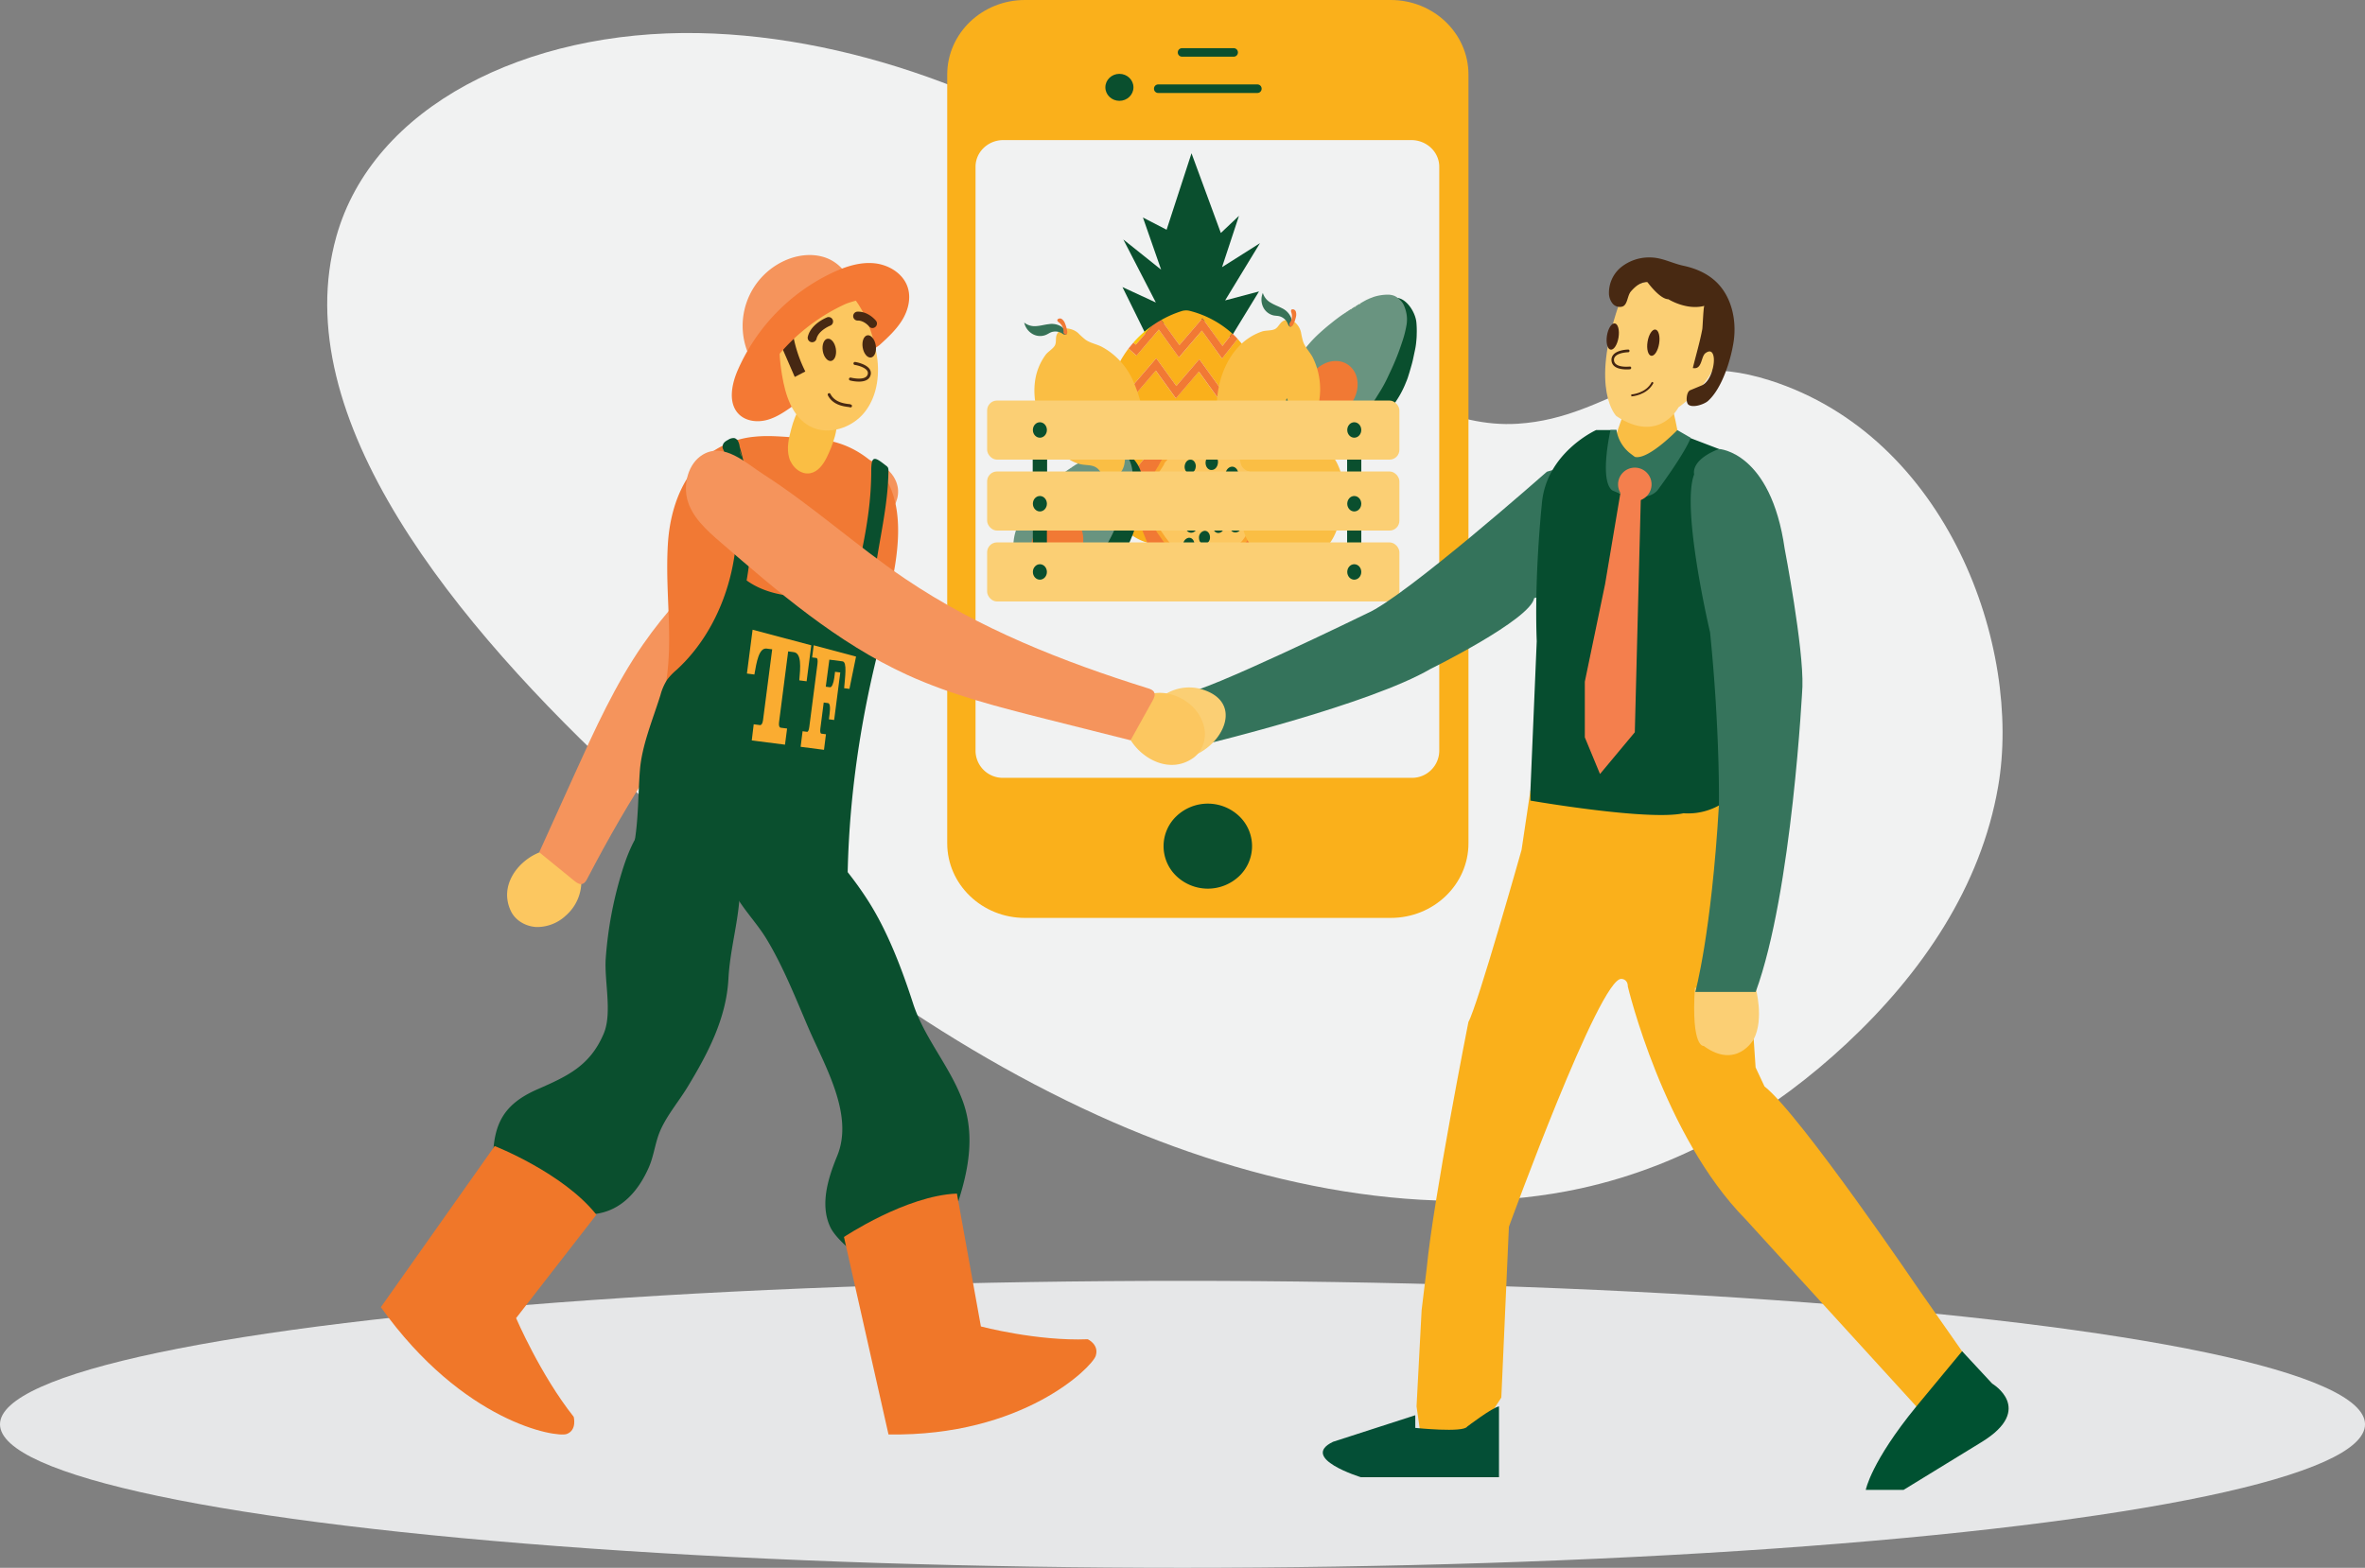 <svg id="Layer_1" data-name="Layer 1" xmlns="http://www.w3.org/2000/svg" viewBox="0 0 1214.33 805.24"><rect x="0" y="0" width="1214.33" height="805.24" fill="#808080" stroke="none"/><defs><style>.cls-1{fill:#e6e7e8;}.cls-2{fill:#f1f2f2;}.cls-3{fill:#fab01b;}.cls-4{fill:#0a4f2e;}.cls-5{fill:#fcc70e;}.cls-6{fill:#f17934;}.cls-7{fill:#db8e27;}.cls-8{fill:#fcc760;}.cls-9{fill:#faa62e;}.cls-10{fill:#699480;}.cls-11{fill:#e6eda9;}.cls-12{fill:#fabe44;}.cls-13{fill:#377257;}.cls-14{fill:#fbcf74;}.cls-15{fill:#005131;}.cls-16{fill:#34735b;}.cls-17{fill:#36745c;}.cls-18{fill:#064d2f;}.cls-19{fill:#32735b;}.cls-20{fill:#f47f4d;}.cls-21{fill:#482912;}.cls-22{fill:#452311;}.cls-23{fill:none;stroke:#452412;stroke-miterlimit:10;}.cls-24{fill:#422511;}.cls-25{fill:#044f36;}.cls-26{fill:#f5945c;}.cls-27{fill:#f07729;}.cls-28{fill:#f47934;}.cls-29{fill:#462813;}.cls-30{fill:#faac31;}</style></defs><ellipse class="cls-1" cx="607.17" cy="731.55" rx="607.17" ry="73.69"/><path class="cls-2" d="M594.94,103.6c-65-49.8-153.09-85.06-236.26-86.6C270,15.35,191.43,54.76,172.7,121.47c-26.09,93,61.15,199.41,149.75,281.41,74.21,68.68,153.25,130,241.09,169.92,82.23,37.39,172,54.19,248.07,37.57,54.86-12,100.33-40.64,136.35-74.22,38.92-36.3,69.11-80.69,78-132.15,12.39-71.42-25.71-179.61-117.43-208.7-58.51-18.56-79.64,19.24-129.36,22.34C714.06,221.71,649.18,145.17,594.94,103.6Z"/><g id="tlp_body" data-name="tlp body"><path class="cls-3" d="M526.24,0H714.09C736.12,0,754,17.16,754,38.33V433.12c0,21.17-17.86,38.33-39.89,38.33H526.24c-22,0-39.88-17.16-39.88-38.33V38.33C486.36,17.16,504.22,0,526.24,0Z"/><path class="cls-4" d="M594.72,43.37H645.6a2.15,2.15,0,0,1,2.19,2.11v.16a2.15,2.15,0,0,1-2.19,2.11H594.72a2.15,2.15,0,0,1-2.19-2.11v-.16A2.15,2.15,0,0,1,594.72,43.37Z"/><path class="cls-4" d="M607,24.75h26.43a2.15,2.15,0,0,1,2.19,2.11V27a2.15,2.15,0,0,1-2.19,2.11H607A2.15,2.15,0,0,1,604.76,27v-.16A2.15,2.15,0,0,1,607,24.75Z"/><ellipse class="cls-4" cx="574.77" cy="44.86" rx="7.21" ry="6.93"/><path class="cls-4" d="M636.23,419.15a23.37,23.37,0,0,0-32.13,0,21.24,21.24,0,0,0,0,30.88,23.39,23.39,0,0,0,32.13,0A21.26,21.26,0,0,0,636.23,419.15Z"/></g><path class="cls-2" d="M724.7,399.51H515.18a14,14,0,0,1-14.28-13.73V85.67c0-7.58,6.39-13.72,14.28-13.72H724.7C732.59,72,739,78.09,739,85.67V385.78A14,14,0,0,1,724.7,399.51Z"/><path class="cls-4" d="M629.05,154.29l17.4-4.6L632,173.35a51.49,51.49,0,0,0-20.94-11l-2.06-.52a49.52,49.52,0,0,0-13.82,5.82l-.06,0a56,56,0,0,0-6.57,4.59h0l-12.22-24.8,17.15,7.93L576.78,123l19.41,15.5-9.34-26.78L599,118l12.79-39.28,15.06,40.94,9.31-8.8-8.69,26.35,19.47-12.31Z"/><path class="cls-5" d="M590.26,279.13l-1.07-.33Z"/><path class="cls-5" d="M638.59,273.8c-.35.28-.71.55-1.07.8C637.88,274.35,638.24,274.08,638.59,273.8Z"/><path class="cls-5" d="M592.53,279.69c-.35-.07-.68-.16-1-.25C591.85,279.53,592.18,279.62,592.53,279.69Z"/><path class="cls-5" d="M637.46,274.64c-.39.27-.8.53-1.21.78C636.66,275.17,637.07,274.91,637.46,274.64Z"/><path class="cls-5" d="M624.05,279.56l-2,.31Z"/><path class="cls-5" d="M636.09,275.51c-.38.23-.77.45-1.18.66C635.32,276,635.71,275.74,636.09,275.51Z"/><path class="cls-5" d="M621.8,279.9l-2,.25Z"/><path class="cls-3" d="M614.47,280.57c1.82-.1,3.56-.24,5.23-.42l-2.23-3.08Z"/><path class="cls-3" d="M592.65,279.72a50.77,50.77,0,0,0,5.62.84l-2.9-4Z"/><path class="cls-3" d="M637.25,235.33l-11,14L615.88,235l-11.8,13.75-10.3-14.28-11.5,13.39-15.13-13.5a120,120,0,0,0,1.35,16.28l14.21,12.69,12.12-14.11,10.29,14.28,11.81-13.75,10.23,14.18,10.69-13.56,9.27,10.32a67,67,0,0,0,2.68-14c-.08.81-.16,1.6-.26,2.37Z"/><path class="cls-3" d="M636.9,191.19l-11,14-10.37-14.36-11.8,13.75-10.3-14.28-11.5,13.4-10.58-9.46a68.32,68.32,0,0,0-3.4,15.17l13.17,11.77,12.11-14.11,10.3,14.27,11.81-13.75,10.23,14.19,10.69-13.57,14,15.64c0,1,.06,2.06.08,3.06-.09-4.36-.3-9.06-.61-14.15a56.76,56.76,0,0,0-1.1-11.32c.24,1.25.43,2.43.57,3.52Z"/><path class="cls-3" d="M636.45,214.26l-11,14-10.36-14.36-11.81,13.75L593,213.36l-11.5,13.39L567.54,214.3c0-.82.1-1.63.16-2.43-.07.88-.13,1.77-.18,2.68-.26,5.22-.4,10.09-.41,14.66l.1-.13,14.71,13.14L594,228.11l10.3,14.27,11.8-13.75,10.24,14.19,10.68-13.57,13,14.49q-.09,1.31-.21,2.55a170.68,170.68,0,0,0,.53-19.4c0,1,0,2,0,2.94Z"/><path class="cls-5" d="M591.56,167.32c1.2-.85,2.39-1.61,3.54-2.3a56,56,0,0,0-6.57,4.59,54.19,54.19,0,0,0-6.6,6.35l1.26,1.11Z"/><path class="cls-3" d="M627,270.37,616.68,256l-11.81,13.75-10.29-14.27-11.5,13.39L569.9,257.11c3,11.15,8.8,18.14,18.57,21.45l7.15-8.32,7.66,10.61c1.08,0,2.19,0,3.33,0l2.5-.06,8.62-10,6.34,8.8a36.72,36.72,0,0,0,10.77-3.35l3.81-4.83,1.21,1.35c-.35.32-.72.63-1.09.93a24,24,0,0,0,6.76-8.92L638,256.39Z"/><path class="cls-3" d="M611,159.69h0a7.62,7.62,0,0,0-4.26.09A54.22,54.22,0,0,0,595.16,165l1.12-.66,9.31,12.91,11.81-13.75,10.24,14.18,5-6.4c1,.91,1.91,1.83,2.79,2.78l-8,10.11L617.15,169.8l-11.81,13.75L595,169.28l-11.49,13.39-4.1-3.66c.81-1.07,1.63-2.09,2.48-3a54.58,54.58,0,0,0-9.06,14.36l8.7,7.76L593.68,184,604,198.24l11.81-13.74L626,198.68l10.68-13.57,11.08,12.34c-2.15-8.39-6.6-18.71-15.8-26.81A51.6,51.6,0,0,0,611,159.69Z"/><path class="cls-6" d="M583.55,182.67,595,169.28l10.3,14.27,11.81-13.75,10.36,14.36,8-10.11c-.88-1-1.81-1.87-2.79-2.78l-5,6.4L617.4,163.49l-11.81,13.75-9.31-12.91-1.12.66-.06,0c-1.15.69-2.34,1.45-3.54,2.3l-8.37,9.75L581.93,176h0c-.85,1-1.67,2-2.48,3Z"/><path class="cls-6" d="M626,198.68,615.79,184.5,604,198.24,593.68,184l-12.11,14.11-8.7-7.76h0l0,.08c-.25.58-.49,1.18-.73,1.79a1.34,1.34,0,0,0-.07.18q-.35.87-.66,1.77l0,.09h0l10.58,9.46,11.5-13.4,10.3,14.28,11.8-13.75,10.37,14.36,11-14,12.33,13.75c-.14-1.09-.33-2.27-.57-3.52v0c-.12-.61-.25-1.25-.39-1.89v0c-.14-.63-.3-1.28-.47-1.94,0,0,0,0,0-.07h0L636.7,185.11Z"/><path class="cls-6" d="M636.26,208.19l-10.69,13.57-10.23-14.19-11.81,13.75-10.3-14.27-12.11,14.11L568,209.39h0v0c-.08.73-.15,1.48-.22,2.23l0,.21c-.06.8-.12,1.61-.16,2.43l13.94,12.45L593,213.36l10.3,14.27,11.81-13.75,10.36,14.36,11-14,14,15.57c0-1,0-1.94,0-2.94h0c0-1,0-2-.08-3.06Z"/><path class="cls-6" d="M637.05,229.25l-10.68,13.57-10.24-14.19-11.8,13.75L594,228.11l-12.11,14.11-14.71-13.14-.1.13h0v1.21c0,.3,0,.6,0,.9,0,1,0,2,0,3h0l15.13,13.5,11.5-13.39,10.3,14.28L615.88,235l10.36,14.36,11-14L649.54,249c.1-.77.18-1.56.26-2.37,0-.13,0-.25,0-.37q.12-1.24.21-2.55Z"/><path class="cls-6" d="M627.16,263.88,616.93,249.7l-11.81,13.75-10.29-14.28-12.12,14.11L568.5,250.59h0l0,.17.12.7c.12.67.24,1.33.37,2,0,.18.07.36.11.54.15.71.32,1.41.49,2.09.06.25.13.51.19.76,0,.09.05.19.08.28h0l13.18,11.77,11.5-13.39,10.29,14.27L616.68,256,627,270.37l11-14,7.49,8.35h0c.29-.62.56-1.27.82-1.94l0-.05c.26-.68.51-1.38.74-2.1h0l-9.27-10.32Z"/><path class="cls-6" d="M609.11,280.8h.14l2.4-.08.45,0,2.27-.11h.1l3-3.5,2.23,3.08h0l2-.25.23,0,2-.31h0l-6.34-8.8Z"/><path class="cls-7" d="M638.65,271.38l-3.81,4.83h0l.07,0c.41-.21.8-.43,1.18-.66l.16-.09c.41-.25.82-.51,1.21-.78l.06,0c.36-.25.72-.52,1.07-.8l.18-.14c.37-.3.74-.61,1.09-.93Z"/><path class="cls-6" d="M588.47,278.56v0l.73.22,1.07.33,1.25.31c.34.09.67.18,1,.25l.12,0h0l2.72-3.17,2.9,4h0l1.23.1,1.11.08c.87.05,1.76.09,2.68.11h0l-7.66-10.61Z"/><rect class="cls-4" x="530.33" y="207.54" width="7.21" height="99.58"/><rect class="cls-4" x="691.76" y="207.54" width="7.21" height="99.58"/><path class="cls-6" d="M621,219.38a15.27,15.27,0,0,1,3.51.8c4.61,1.55,9.31,2.95,13.59,5.52s7.95,9,10.11,14.08a41.17,41.17,0,0,1,3.09,17.11c0,1.63-.18,3.26-.31,4.89a64.65,64.65,0,0,1-1.44,9.6,32.47,32.47,0,0,1-3.19,8.26,16.82,16.82,0,0,1-1.52,2.23,29.65,29.65,0,0,1-6.89,6.39,23,23,0,0,1-3.06,1.62,39.36,39.36,0,0,1-4.85,2c-1.3.4-2.62.74-3.93,1.11-9.3,2.6-18.09,4.37-26.48-2a39.17,39.17,0,0,1-4.9-4.25,31,31,0,0,1-6.44-10C587.12,273.9,586,271,585,268a44.27,44.27,0,0,1-2-8.73,28.25,28.25,0,0,1,.46-9.82,30.07,30.07,0,0,1,1.73-5.05,66.39,66.39,0,0,1,4.4-8.31,31.73,31.73,0,0,1,3.83-4.81,31.33,31.33,0,0,1,7.79-6,44.35,44.35,0,0,1,6.39-2.87,65.22,65.22,0,0,1,6.42-2C617,219.69,618.81,219.19,621,219.38Zm24.18,33.24c-.06-1-.13-2.3-.31-3.65a32.26,32.26,0,0,0-1.7-7,15.91,15.91,0,0,0-3.24-5.33,27.91,27.91,0,0,0-7.75-5.83,41.22,41.22,0,0,0-8.79-3.26,28.11,28.11,0,0,0-4.55-.78,22.59,22.59,0,0,0-5.19.17,8.45,8.45,0,0,0-2.27.63,2.58,2.58,0,0,1-.46.18c-.81.23-1.63.46-2.44.67a18.94,18.94,0,0,0-9,5.71,41.31,41.31,0,0,0-4.54,5.93,31.92,31.92,0,0,0-4.09,9.91,24.4,24.4,0,0,0-.2,8.56,37.81,37.81,0,0,0,1.44,6.5,28.37,28.37,0,0,0,3.94,8.32c.91,1.27,1.89,2.45,2.86,3.65,1.35,1.67,2.73,3.31,4.17,4.87a18.25,18.25,0,0,0,4.55,3.82,28.42,28.42,0,0,0,3.55,1.54,21.55,21.55,0,0,0,9.1,1.27c.91-.06,1.81-.18,2.72-.31a20.82,20.82,0,0,0,6.32-2,27.21,27.21,0,0,0,8.82-6.92,20.21,20.21,0,0,0,3.47-5.54,22.53,22.53,0,0,0,1-3,99,99,0,0,0,2.1-10A40.55,40.55,0,0,0,645.17,252.62Z"/><path class="cls-8" d="M645.17,252.62a40.55,40.55,0,0,1-.5,8.13,99,99,0,0,1-2.1,10,22.53,22.53,0,0,1-1,3,20.21,20.21,0,0,1-3.47,5.54,27.21,27.21,0,0,1-8.82,6.92,20.82,20.82,0,0,1-6.32,2c-.91.13-1.81.25-2.72.31a21.55,21.55,0,0,1-9.1-1.27,28.42,28.42,0,0,1-3.55-1.54,18.25,18.25,0,0,1-4.55-3.82c-1.44-1.56-2.82-3.2-4.17-4.87-1-1.2-2-2.38-2.86-3.65a28.37,28.37,0,0,1-3.94-8.32,37.81,37.81,0,0,1-1.44-6.5,24.4,24.4,0,0,1,.2-8.56,31.92,31.92,0,0,1,4.09-9.91,41.31,41.31,0,0,1,4.54-5.93,18.94,18.94,0,0,1,9-5.71c.81-.21,1.63-.44,2.44-.67a2.58,2.58,0,0,0,.46-.18,8.45,8.45,0,0,1,2.27-.63,22.59,22.59,0,0,1,5.19-.17,28.11,28.11,0,0,1,4.55.78,41.22,41.22,0,0,1,8.79,3.26,27.91,27.91,0,0,1,7.75,5.83,15.91,15.91,0,0,1,3.24,5.33,32.26,32.26,0,0,1,1.7,7C645,250.32,645.11,251.67,645.17,252.62Z"/><path class="cls-9" d="M621.25,289.27c-1.57.11-3.14.14-4.72.21a12.47,12.47,0,0,1-5.65-1.2,56.8,56.8,0,0,1-5.62-2.95c-.75-.46-1.47-1-2.21-1.44a19.72,19.72,0,0,1-4.92-4.78c-1.21-1.58-2.3-3.28-3.49-4.89a19.06,19.06,0,0,1-1.92-3.47,51.3,51.3,0,0,1-2.4-6.35,23.65,23.65,0,0,1-1.15-8.35c.08-1.61.24-3.2.47-4.79a23.53,23.53,0,0,1,1-3.78,25.07,25.07,0,0,1,1.56-3.73,39.45,39.45,0,0,1,2.45-4.25,10.66,10.66,0,0,0,.72-1.34,10.07,10.07,0,0,1,1.27-2.07,21.59,21.59,0,0,1,3.68-3.49c1-.78,2-1.53,3-2.31a13.27,13.27,0,0,1,3.39-1.9,31.85,31.85,0,0,1,5.51-1.55c1-.18,2-.35,2.94-.56a16.26,16.26,0,0,1,6.91.09c1.66.36,3.29.85,4.92,1.36l2.52.79a31.81,31.81,0,0,1,4.49,2c.57.3,1.13.66,1.69,1a19.08,19.08,0,0,1,4.54,4,24.39,24.39,0,0,1,4.39,8.05,36.07,36.07,0,0,1,1.87,8.15,30.48,30.48,0,0,1-.18,7.51,75.59,75.59,0,0,1-2.09,9.46c-.37,1.28-.75,2.56-1.2,3.8a20.19,20.19,0,0,1-5.45,8.49c-.44.39-.89.77-1.34,1.14a21.71,21.71,0,0,0-2.29,2.12,11.1,11.1,0,0,1-4.17,2.86,31.22,31.22,0,0,1-6.61,1.82Zm.48-2.47a26.45,26.45,0,0,0,2.86-.5A31.57,31.57,0,0,0,629,285a9.41,9.41,0,0,0,3.5-2.28,23.65,23.65,0,0,1,2.54-2.38c.41-.32.81-.67,1.22-1a17.46,17.46,0,0,0,4.89-7.51c.43-1.21.8-2.46,1.17-3.71a71.18,71.18,0,0,0,2-8.68,28.44,28.44,0,0,0,.28-6.64,30,30,0,0,0-1.15-6.11,28.7,28.7,0,0,0-1.64-4.56,20.92,20.92,0,0,0-3-4.77,18.34,18.34,0,0,0-4.22-3.73c-1.15-.7-2.33-1.31-3.52-1.89A21.62,21.62,0,0,0,628,230.5c-1.6-.51-3.21-1-4.83-1.43a16.63,16.63,0,0,0-7.9-.45c-1.51.32-3,.6-4.53.9a24.9,24.9,0,0,0-4.6,1.55,6.85,6.85,0,0,0-1.61,1c-1.35,1.07-2.71,2.12-4.06,3.18a13.65,13.65,0,0,0-2.06,2,2.34,2.34,0,0,0-.69,1.19,1,1,0,0,1-.17.35c-.38.61-.75,1.23-1.16,1.81a38.87,38.87,0,0,0-2.58,4.39,24,24,0,0,0-2,5.54,32.79,32.79,0,0,0-.62,4.76,21.07,21.07,0,0,0,.94,8.1,47.6,47.6,0,0,0,2.32,6.18,20.7,20.7,0,0,0,2,3.6c.58.77,1.12,1.6,1.68,2.39a46.39,46.39,0,0,0,2.9,3.73,20.86,20.86,0,0,0,5,3.88,41.34,41.34,0,0,0,5.54,2.92,10.48,10.48,0,0,0,4.48,1.08C617.78,287.05,619.51,287.05,621.73,286.8Z"/><path class="cls-4" d="M615.46,247.65c1.63-.23,3.48,1.39,3.49,4,0,1.69-1.1,4.13-3.35,4.36-2,.2-3.5-1.67-3.53-4C612.05,250.17,613.33,247.8,615.46,247.65Z"/><path class="cls-4" d="M608.41,269.79c-.09-2,1.22-4.27,3.32-4.45s3.37,1.69,3.43,3.73c.07,2.69-1.67,4.37-3.25,4.53C610,273.78,608.46,272.08,608.41,269.79Z"/><path class="cls-4" d="M634.45,265.34c1.57-.24,3.37,1.3,3.38,3.83,0,1.94-1.14,4.08-3.24,4.28s-3.4-1.67-3.42-3.8C631.15,267.09,632.9,265.4,634.45,265.34Z"/><path class="cls-4" d="M632.42,239.69c1.83-.17,3.39,1.55,3.41,3.82s-1.46,4.15-3.29,4.29c-1.47.11-3.28-1.08-3.34-3.74S630.89,239.84,632.42,239.69Z"/><path class="cls-4" d="M627.11,248c.09,2.26-1.32,4.14-3.11,4.37-1.56.19-3.26-1.14-3.38-3.57-.1-2.23,1.34-4.2,3.19-4.36C625.43,244.31,627,245.72,627.11,248Z"/><path class="cls-4" d="M620.88,265.21c-1.74.26-3.31-1.37-3.35-3.65,0-2.05,1.26-4,3.12-4.19S623.92,259,624,261,622.58,265.09,620.88,265.21Z"/><path class="cls-4" d="M619,237.79c0-2.16,1.31-4.06,3.09-4.22,2-.17,3.28,1.7,3.3,3.65s-1.07,4-3.12,4.17C620.5,241.58,619.05,239.93,619,237.79Z"/><path class="cls-4" d="M631.73,254.72c1.46-.18,3.16,1.06,3.22,3.53,0,2.18-1.35,3.95-3.07,4.11-1.46.13-3.09-1.08-3.19-3.5C628.61,256.77,630,254.87,631.73,254.72Z"/><path class="cls-4" d="M600.39,254.62c.07,2-1.25,3.93-3,4.1-2,.2-3.16-1.82-3.19-3.37-.05-2.15,1.27-4.07,3-4.21S600.32,252.55,600.39,254.62Z"/><path class="cls-4" d="M606.13,268.35c0,2.25-1.5,3.94-3.07,4-1.87.09-3.09-1.66-3.1-3.6,0-1.78,1.14-3.79,3-4C604.72,264.65,606.12,266.27,606.13,268.35Z"/><path class="cls-4" d="M622.69,270.33c-.12-2,1.17-3.94,2.95-4.11,2-.18,3.14,1.63,3.18,3.39,0,2.25-1.31,3.92-3,4.12S622.75,272.38,622.69,270.33Z"/><path class="cls-4" d="M604.3,242.86c1.66-.19,3.11,1.31,3.18,3.3s-1.09,3.89-2.89,4.11-3.09-1.12-3.21-3.34S602.71,243,604.3,242.86Z"/><path class="cls-4" d="M608.34,257.53c.1,2-1.28,3.8-2.83,4s-3.16-1.2-3.24-3.3c-.1-2.43,1.49-4,3-4.11C607.12,254,608.33,255.76,608.34,257.53Z"/><path class="cls-4" d="M636.57,251.32c0-1.52,1-3.62,2.92-3.77s2.93,1.72,2.94,3.37-1.07,3.65-2.92,3.77S636.55,253,636.57,251.32Z"/><path class="cls-4" d="M614,239.25c0,1.86-1,3.65-2.76,3.85s-2.94-1.39-3-3.2c0-2,1.17-3.64,2.71-3.81C612.78,235.89,613.89,237.49,614,239.25Z"/><path class="cls-4" d="M610.27,276.23c1.82-.2,2.94,1.41,3,3.08.09,2.25-1.31,3.74-2.78,3.88s-2.87-1.32-2.93-3.19A3.45,3.45,0,0,1,610.27,276.23Z"/><path class="cls-4" d="M621.27,275.75a3.51,3.51,0,0,1-2.71,3.78c-1.21.14-2.81-.84-2.91-3.11a3.48,3.48,0,0,1,2.71-3.78C619.89,272.45,621.21,273.88,621.27,275.75Z"/><path class="cls-4" d="M668.2,216.54c.15-.15.09-.26.08-.37a35.74,35.74,0,0,1-.46-4.5q-.08-3.22.09-6.45c.07-1.53.17-3.06.39-4.57a27,27,0,0,1,1.21-5.11,39.3,39.3,0,0,1,3.27-6.71,46.79,46.79,0,0,1,3.45-5.12q1.44-1.89,3-3.68c1-1.13,2-2.2,3-3.3,1.46-1.59,2.93-3.17,4.48-4.67s2.87-2.77,4.32-4.13a37.46,37.46,0,0,1,4.5-3.68c.93-.63,1.88-1.25,2.85-1.82,1.76-1,3.53-2.05,5.32-3,1.54-.82,3.38-1.19,4.84-2.11s2.53-2.57,4.18-3.42a7.83,7.83,0,0,1,5.87-.66c4.35,1.35,8.15,7.42,8.66,12.23a47.31,47.31,0,0,1,.17,6.3c0,1.44-.14,2.88-.29,4.31a33.51,33.51,0,0,1-.57,3.59c-.38,1.78-.75,3.57-1.14,5.35-.36,1.6-.84,3.16-1.29,4.74-.38,1.33-.79,2.65-1.22,4s-1,2.58-1.5,3.84a50.18,50.18,0,0,1-5.55,9.84,50.82,50.82,0,0,1-12.23,12,38.68,38.68,0,0,1-7.7,4,34.63,34.63,0,0,1-4.31,1.34,38.32,38.32,0,0,1-4.22.82,25.51,25.51,0,0,1-5.66.14c-1.09-.1-2.19-.22-3.29-.24a9.78,9.78,0,0,1-2.27-.37c-1.26-.32-2.5-.67-3.74-1.08a12.62,12.62,0,0,1-3.25-1.7c-.74-.51-1.48-1-2.18-1.59a12.57,12.57,0,0,1-2.41-2.37,13.24,13.24,0,0,1-1.74-3.07,21.48,21.48,0,0,1-.87-2.36,8.51,8.51,0,0,1-.33-2.36c0-.39,0-.78,0-1.16a1.83,1.83,0,0,1,.16-.87.59.59,0,0,1,.58-.42.55.55,0,0,1,.52.69,7.27,7.27,0,0,0-.08,2.18,6.85,6.85,0,0,0,.57,2.44c.12.29.23.59.34.89a11.47,11.47,0,0,0,3.24,4.78,31.72,31.72,0,0,0,3.73,2.72c.21.14.44.25.66.38.09-.22-.08-.25-.16-.32a16.67,16.67,0,0,1-2-1.91,18.68,18.68,0,0,1-2-2.87c-.66-1.14-1.26-2.31-1.87-3.48s-1.11-2.36-1.61-3.57c-.24-.59-.4-1.2-.59-1.81a19.6,19.6,0,0,1-.86-4.69c0-.37,0-.73,0-1.1a40,40,0,0,1,.33-5.47,6.08,6.08,0,0,1,.52-1.9c.05-.1.09-.21.15-.31a.54.54,0,0,1,.66-.22.66.66,0,0,1,.35.73,3.29,3.29,0,0,1-.16.44,6.24,6.24,0,0,0-.41,1.65,42.54,42.54,0,0,0-.29,5.41,16.88,16.88,0,0,0,.59,4.19,24.7,24.7,0,0,0,1.58,4.47c.59,1.21,1.21,2.4,1.83,3.59C667.61,215.52,667.9,216,668.2,216.54Z"/><path class="cls-10" d="M691.51,219.4c-1,.56-2.06,1.17-3.11,1.66a20.74,20.74,0,0,1-4.17,1.48,26.21,26.21,0,0,1-8,.64,18.3,18.3,0,0,1-6.3-1.68l-1.34-.64a14.22,14.22,0,0,1-1.85-1.24c-.8-.59-1.51-1.29-2.28-1.92a7.52,7.52,0,0,1-2.06-2.83,6.15,6.15,0,0,0-.51-1.36,18.1,18.1,0,0,1-.86-5.4,70.27,70.27,0,0,1,.09-7.4,33.18,33.18,0,0,1,.67-5.34,27.4,27.4,0,0,1,1.24-4c.56-1.4,1.18-2.77,1.84-4.12a34.53,34.53,0,0,1,2.21-3.89c.76-1.17,1.53-2.33,2.36-3.43q1.43-1.9,3-3.67a62.32,62.32,0,0,1,5.16-5.24q2.49-2.28,5.08-4.37c1.13-.89,2.24-1.82,3.38-2.68s2.52-1.91,3.84-2.75c.23-.14.45-.31.67-.47.15,0,.26,0,.32-.2l1-.7c.15,0,.26,0,.32-.19l1.37-.88a.53.53,0,0,0,.54-.31l1.49-.94a.53.53,0,0,0,.54-.31l1.7-1.06a.92.92,0,0,0,.75-.43c1.19-.69,2.37-1.37,3.6-2,.15.06.26,0,.33-.16l1.72-.67c.11.06.18,0,.23-.1a22,22,0,0,1,4.12-1.11,25.75,25.75,0,0,1,4-.35,9.48,9.48,0,0,1,3.13.53,8,8,0,0,1,2.34,1.45c.4.34.79.72,1.16,1.1A8.4,8.4,0,0,1,721,157.2a18.5,18.5,0,0,1,1.31,4.85,16.94,16.94,0,0,1-.12,4.87c-.3,1.75-.69,3.48-1.15,5.19s-1,3.25-1.54,4.86c-.46,1.35-.92,2.7-1.41,4-.84,2.24-1.75,4.45-2.71,6.64s-2,4.33-3,6.49a68.24,68.24,0,0,1-4.16,7.56l-1.9,3.05c-.7,1.11-1.49,2.14-2.27,3.17a62.91,62.91,0,0,1-4.13,4.88,29.55,29.55,0,0,1-4.14,3.72c-.68.5-1.36,1-2,1.51-.16-.05-.26,0-.32.19l-1.27.82A.71.71,0,0,0,691.51,219.4Z"/><path class="cls-11" d="M698.59,155.78a.92.92,0,0,1-.75.43A.84.84,0,0,1,698.59,155.78Z"/><path class="cls-11" d="M661.87,213.51a6.15,6.15,0,0,1,.51,1.36A3.06,3.06,0,0,1,661.87,213.51Z"/><path class="cls-11" d="M694.11,158.52a.53.53,0,0,1-.54.31A.48.48,0,0,1,694.11,158.52Z"/><path class="cls-11" d="M696.14,157.27a.53.53,0,0,1-.54.31A.47.47,0,0,1,696.14,157.27Z"/><path class="cls-11" d="M690.83,160.6c-.06.18-.17.24-.32.2C690.56,160.61,690.67,160.54,690.83,160.6Z"/><path class="cls-11" d="M692.2,159.71c-.06.17-.17.24-.32.19C691.93,159.71,692,159.65,692.2,159.71Z"/><path class="cls-11" d="M702.52,153.66c-.07.17-.18.22-.33.16C702.26,153.64,702.37,153.58,702.52,153.66Z"/><path class="cls-11" d="M704.47,152.89c-.05.14-.12.16-.23.1S704.36,152.83,704.47,152.89Z"/><path class="cls-6" d="M688.22,212.21a13.71,13.71,0,0,1-8.17,1.74,10.64,10.64,0,0,1-6.26-2.93,11.27,11.27,0,0,1-3.09-5.37,15.1,15.1,0,0,1,.68-9.46,17.6,17.6,0,0,1,4.11-6.22,16.69,16.69,0,0,1,4.6-3.22,13.15,13.15,0,0,1,6.62-1.3,10.7,10.7,0,0,1,6.82,3,11.51,11.51,0,0,1,3.26,6.11,15.1,15.1,0,0,1-.53,7.83,17.52,17.52,0,0,1-3.57,6.21A15.84,15.84,0,0,1,688.22,212.21Z"/><path class="cls-4" d="M527.35,296.12a.34.34,0,0,0,.08-.38,35.38,35.38,0,0,1-.45-4.49c-.06-2.15,0-4.3.08-6.45.07-1.54.18-3.06.39-4.58a27,27,0,0,1,1.22-5.11,38.8,38.8,0,0,1,3.26-6.7,47.39,47.39,0,0,1,3.45-5.13c1-1.25,2-2.49,3-3.68s2-2.2,3-3.29c1.46-1.6,2.93-3.18,4.47-4.67s2.87-2.77,4.32-4.14a37.2,37.2,0,0,1,4.5-3.67c.94-.64,1.89-1.25,2.86-1.83,1.75-1,3.52-2.05,5.32-3,1.54-.82,3.38-1.19,4.84-2.1s2.52-2.58,4.17-3.43a7.85,7.85,0,0,1,5.88-.66c4.34,1.35,8.15,7.42,8.65,12.23a45.72,45.72,0,0,1,.17,6.3c0,1.44-.14,2.88-.28,4.32a36.06,36.06,0,0,1-.58,3.58c-.38,1.78-.74,3.57-1.14,5.35-.35,1.6-.83,3.17-1.29,4.74-.38,1.33-.78,2.66-1.21,4s-1,2.58-1.51,3.85A50.87,50.87,0,0,1,575,287a49.69,49.69,0,0,1-7.47,8.23,51,51,0,0,1-4.76,3.73,39,39,0,0,1-7.7,4,34.73,34.73,0,0,1-4.32,1.33,33.8,33.8,0,0,1-4.22.82,26,26,0,0,1-5.65.15c-1.1-.11-2.19-.23-3.29-.25a9.36,9.36,0,0,1-2.28-.37c-1.25-.32-2.5-.66-3.73-1.07a13,13,0,0,1-3.26-1.71c-.74-.51-1.47-1-2.18-1.59a12.81,12.81,0,0,1-2.4-2.37,12.55,12.55,0,0,1-1.74-3.07,19.46,19.46,0,0,1-.87-2.35,8.18,8.18,0,0,1-.34-2.37c0-.38,0-.77,0-1.16a2.14,2.14,0,0,1,.16-.87.6.6,0,0,1,.59-.42.56.56,0,0,1,.52.69,7.27,7.27,0,0,0-.09,2.18,6.61,6.61,0,0,0,.58,2.44c.12.29.22.59.34.89a11.44,11.44,0,0,0,3.23,4.78,32.67,32.67,0,0,0,3.73,2.73l.67.37c.08-.22-.09-.25-.17-.32a17.31,17.31,0,0,1-2-1.9,17.66,17.66,0,0,1-2-2.88c-.67-1.13-1.27-2.31-1.88-3.48s-1.1-2.36-1.61-3.57a18.18,18.18,0,0,1-.58-1.81,19,19,0,0,1-.87-4.69c0-.37,0-.73,0-1.1a41.62,41.62,0,0,1,.33-5.47,6.55,6.55,0,0,1,.53-1.9,1.64,1.64,0,0,1,.14-.3.55.55,0,0,1,.67-.23.67.67,0,0,1,.34.73,2.32,2.32,0,0,1-.16.44,5.86,5.86,0,0,0-.4,1.65,42.54,42.54,0,0,0-.29,5.41,16.87,16.87,0,0,0,.58,4.19,24.18,24.18,0,0,0,1.58,4.47c.59,1.21,1.22,2.4,1.84,3.6C526.76,295.09,527.06,295.59,527.35,296.12Z"/><path class="cls-10" d="M550.66,299c-1,.55-2,1.16-3.11,1.66a21.81,21.81,0,0,1-4.17,1.48,26.11,26.11,0,0,1-8,.63,18.07,18.07,0,0,1-6.31-1.68l-1.34-.64a13.89,13.89,0,0,1-1.85-1.24c-.79-.59-1.51-1.29-2.28-1.92a7.31,7.31,0,0,1-2.05-2.83,6.37,6.37,0,0,0-.52-1.36,18.76,18.76,0,0,1-.86-5.4,73.12,73.12,0,0,1,.1-7.4,33.18,33.18,0,0,1,.66-5.33,26.64,26.64,0,0,1,1.24-3.95c.56-1.41,1.19-2.78,1.84-4.13a36.15,36.15,0,0,1,2.21-3.89c.76-1.17,1.54-2.33,2.37-3.43q1.42-1.89,3-3.67a62.3,62.3,0,0,1,5.16-5.24q2.47-2.28,5.08-4.37c1.12-.89,2.23-1.81,3.38-2.67s2.52-1.91,3.84-2.75c.22-.15.44-.32.66-.48a.25.25,0,0,0,.32-.19l1-.7c.16,0,.26,0,.32-.2l1.38-.88a.53.53,0,0,0,.54-.31l1.48-.94a.53.53,0,0,0,.54-.31l1.7-1.05a1,1,0,0,0,.76-.44c1.18-.68,2.37-1.37,3.59-1.95.15,0,.26,0,.34-.17l1.72-.66c.1.06.18,0,.22-.1a21.7,21.7,0,0,1,4.12-1.12,26,26,0,0,1,4-.34,9.17,9.17,0,0,1,3.12.52,7.73,7.73,0,0,1,2.34,1.46,15,15,0,0,1,1.16,1.09,8.3,8.3,0,0,1,1.76,2.7,18.7,18.7,0,0,1,1.3,4.84,16.59,16.59,0,0,1-.11,4.87q-.45,2.63-1.16,5.19c-.45,1.64-1,3.25-1.53,4.86-.46,1.35-.93,2.7-1.42,4-.83,2.25-1.75,4.45-2.71,6.64s-2,4.33-3,6.49a66.78,66.78,0,0,1-4.16,7.57c-.63,1-1.26,2-1.9,3s-1.49,2.14-2.27,3.17a62.73,62.73,0,0,1-4.13,4.89,29.62,29.62,0,0,1-4.14,3.72c-.68.49-1.35,1-2,1.5-.15-.05-.26,0-.32.19l-1.26.83A.7.7,0,0,0,550.66,299Z"/><path class="cls-11" d="M557.75,235.35a1,1,0,0,1-.76.44A.84.84,0,0,1,557.75,235.35Z"/><path class="cls-11" d="M521,293.08a6.37,6.37,0,0,1,.52,1.36A2.91,2.91,0,0,1,521,293.08Z"/><path class="cls-11" d="M553.27,238.09a.53.53,0,0,1-.54.31A.47.47,0,0,1,553.27,238.09Z"/><path class="cls-11" d="M555.29,236.84a.53.53,0,0,1-.54.31A.48.48,0,0,1,555.29,236.84Z"/><path class="cls-11" d="M550,240.18a.25.25,0,0,1-.32.19C549.71,240.18,549.82,240.11,550,240.18Z"/><path class="cls-11" d="M551.35,239.28c-.06.18-.16.24-.32.2C551.08,239.29,551.19,239.22,551.35,239.28Z"/><path class="cls-11" d="M561.68,233.23c-.08.17-.19.22-.34.17C561.41,233.21,561.52,233.15,561.68,233.23Z"/><path class="cls-11" d="M563.62,232.47c0,.14-.12.16-.22.1S563.52,232.4,563.62,232.47Z"/><path class="cls-6" d="M547.37,291.78a13.7,13.7,0,0,1-8.16,1.75,10.69,10.69,0,0,1-6.26-2.94,11.19,11.19,0,0,1-3.09-5.37,14.92,14.92,0,0,1,.68-9.45,17.53,17.53,0,0,1,4.1-6.23,16.7,16.7,0,0,1,4.61-3.21,13,13,0,0,1,6.61-1.3,10.63,10.63,0,0,1,6.82,3,11.44,11.44,0,0,1,3.26,6.11,14.88,14.88,0,0,1-.53,7.83,17.5,17.5,0,0,1-3.57,6.22A16,16,0,0,1,547.37,291.78Z"/><path class="cls-12" d="M668,170.67a48.31,48.31,0,0,0,1.08,4.75c1,3,3.55,5.4,5,8.24a35.74,35.74,0,0,1,3.2,9.83,36.62,36.62,0,0,1-.3,14.3c-1,4.72-2.48,10-4.72,14.19a26.44,26.44,0,0,1-12,11.46c-2.3,1.08-5.46.7-7.54,2.18-1.84,1.31-3.06,3.6-5.06,4.92a8.91,8.91,0,0,1-5.51,1.67,5.77,5.77,0,0,1-4.75-3.18,11.27,11.27,0,0,1-.79-4.22c-.22-4.05-3.36-5.38-5.8-7.86-6.4-6.5-6.81-18.75-5.15-27.5,1.47-7.77,4.74-15.22,9.82-20.84a29.46,29.46,0,0,1,12.56-8.37c1.92-.64,5.2-.32,6.83-1.35,1.81-1.14,2.32-3.48,4.59-4.3,2.81-1,5.23.22,7,2.66A9.18,9.18,0,0,1,668,170.67Z"/><path class="cls-13" d="M663.15,167.05a7.1,7.1,0,0,0-.26-4,9.45,9.45,0,0,0-4.54-4.7c-1.9-1-4-1.72-5.81-2.84a8.59,8.59,0,0,1-4.13-5.08,8.91,8.91,0,0,0,.12,7.19A7.87,7.87,0,0,0,653.9,162c1,.2,2.05.18,3.05.43a6.55,6.55,0,0,1,4.24,3.74,4.13,4.13,0,0,0,.65,1.25.87.87,0,0,0,1.18.2C663.59,167.1,663,167.81,663.15,167.05Z"/><path class="cls-6" d="M661.84,166.39a6,6,0,0,0,1.27-5.74c-.17-.52-.38-1.18,0-1.57a.78.78,0,0,1,.36-.21,1.74,1.74,0,0,1,1.92,1.31,5.19,5.19,0,0,1,0,2.68,17.61,17.61,0,0,1-1.26,3.64,2.73,2.73,0,0,1-.7,1,.89.89,0,0,1-1.1,0c-.48-.4-.3-1.24-.08-1.86"/><path class="cls-12" d="M553.59,171.07a46.14,46.14,0,0,0,3.6,3.28c2.57,1.91,6,2.39,8.79,3.91a35.54,35.54,0,0,1,8.25,6.23,36.86,36.86,0,0,1,7.93,11.91c1.83,4.47,3.68,9.61,4.24,14.34A26.42,26.42,0,0,1,583.13,227c-1.27,2.19-4.08,3.69-4.94,6.1-.75,2.12-.45,4.7-1.34,6.93a8.86,8.86,0,0,1-3.56,4.51,5.75,5.75,0,0,1-5.71.11,11.12,11.12,0,0,1-3.07-3c-2.49-3.19-5.82-2.49-9.25-3.13-9-1.68-16.31-11.49-20-19.62-3.23-7.22-4.81-15.19-3.86-22.71a29.53,29.53,0,0,1,5.52-14c1.22-1.62,4.08-3.23,4.83-5,.84-2-.09-4.19,1.31-6.16,1.72-2.44,4.42-2.8,7.27-1.82A9.3,9.3,0,0,1,553.59,171.07Z"/><path class="cls-13" d="M547.51,170.9a7,7,0,0,0-2.53-3.16,9.35,9.35,0,0,0-6.41-1.26c-2.15.23-4.22.85-6.39,1a8.63,8.63,0,0,1-6.29-1.8,8.92,8.92,0,0,0,4.21,5.82,7.82,7.82,0,0,0,6.9.51c1-.4,1.79-1,2.75-1.38a6.52,6.52,0,0,1,5.62.65,4.49,4.49,0,0,0,1.25.64.87.87,0,0,0,1.08-.51C547.89,170.69,547.8,171.62,547.51,170.9Z"/><path class="cls-6" d="M546.05,171.1a6,6,0,0,0-2.24-5.43c-.44-.34-1-.75-.92-1.28a.89.89,0,0,1,.18-.38,1.74,1.74,0,0,1,2.32,0,5,5,0,0,1,1.5,2.22,17.4,17.4,0,0,1,1.05,3.71,2.69,2.69,0,0,1,0,1.23.89.89,0,0,1-.87.68c-.63-.06-1-.85-1.13-1.49"/><path class="cls-12" d="M680.36,224.72a48.31,48.31,0,0,0,1.08,4.75c1,3,3.55,5.39,5,8.24a35.47,35.47,0,0,1,3.21,9.82,36.86,36.86,0,0,1-.3,14.31c-1.06,4.72-2.48,10-4.72,14.19a26.46,26.46,0,0,1-12,11.46c-2.29,1.08-5.46.7-7.53,2.18-1.84,1.31-3.06,3.6-5.07,4.92a9,9,0,0,1-5.5,1.67,5.78,5.78,0,0,1-4.75-3.18,11.32,11.32,0,0,1-.79-4.23c-.22-4-3.36-5.37-5.8-7.86-6.4-6.5-6.81-18.74-5.15-27.49a43.11,43.11,0,0,1,9.82-20.85,29.64,29.64,0,0,1,12.56-8.37c1.92-.63,5.19-.31,6.83-1.34,1.81-1.15,2.32-3.49,4.59-4.31,2.81-1,5.23.23,7,2.67A9.07,9.07,0,0,1,680.36,224.72Z"/><path class="cls-13" d="M675.47,221.1a7,7,0,0,0-.27-4,9.39,9.39,0,0,0-4.53-4.7c-1.9-1-3.95-1.72-5.81-2.84a8.64,8.64,0,0,1-4.14-5.08,9,9,0,0,0,.13,7.19,7.83,7.83,0,0,0,5.37,4.36c1,.21,2,.19,3,.44a6.48,6.48,0,0,1,4.23,3.74,4.39,4.39,0,0,0,.66,1.25.87.87,0,0,0,1.18.2C675.9,221.15,675.3,221.86,675.47,221.1Z"/><path class="cls-6" d="M674.16,220.44a6,6,0,0,0,1.27-5.74c-.17-.53-.38-1.18,0-1.57a.81.81,0,0,1,.37-.21,1.72,1.72,0,0,1,1.91,1.3,5,5,0,0,1,0,2.68,17.1,17.1,0,0,1-1.25,3.65,2.72,2.72,0,0,1-.71,1,.88.88,0,0,1-1.09.06c-.48-.41-.31-1.24-.08-1.86"/><rect class="cls-4" x="530.33" y="208.05" width="7.21" height="99.58"/><rect class="cls-4" x="691.76" y="208.05" width="7.21" height="99.58"/><rect class="cls-14" x="506.85" y="242.15" width="211.69" height="30.36" rx="5.07"/><rect class="cls-14" x="506.85" y="278.58" width="211.69" height="30.36" rx="5.07"/><rect class="cls-14" x="506.85" y="205.72" width="211.69" height="30.36" rx="5.07"/><ellipse class="cls-4" cx="533.94" cy="220.84" rx="3.6" ry="3.97"/><ellipse class="cls-4" cx="695.36" cy="220.84" rx="3.6" ry="3.97"/><ellipse class="cls-4" cx="533.94" cy="258.72" rx="3.6" ry="3.97"/><ellipse class="cls-4" cx="695.36" cy="258.72" rx="3.6" ry="3.97"/><ellipse class="cls-4" cx="533.94" cy="293.76" rx="3.6" ry="3.97"/><ellipse class="cls-4" cx="695.36" cy="293.76" rx="3.6" ry="3.97"/><path class="cls-12" d="M856.73,268.54c-5.8,6-13.68,11.48-21.4,9.08-6.49-2-10.69-9.22-11.73-16.47s.47-14.61,2-21.76c2.33-11.12,15.73-62.44,29.86-37.94,4.68,8.11,5.55,21.27,8.32,30.4C868.4,247.2,868.12,256.71,856.73,268.54Z"/><path class="cls-14" d="M861.74,142.57s47.16,32,.07,66.67c0,0-9.86,19.08-31.89,4.46,0,0-13.66-13.27,1.16-56.81C831.08,156.89,829.84,143.55,861.74,142.57Z"/><path class="cls-3" d="M906,558c18.19,14.29,79.9,105.23,79.9,105.23l27.28,39c0,2.59-7.14,16.88-7.14,16.88-15.59,9.1-22.09,3.25-22.09,3.25l-87.69-96.14C854,583.32,835.82,506.67,835.82,506.67c0-3.9-3.24-3.9-3.24-3.9-11.05-1.3-57.82,127.32-57.82,127.32l-3.89,87.7-13,20.13-27.93,2.6-2.6-18.19,2.6-49.37,2.6-21.43c3.31-35,21.44-126.67,21.44-126.67,4.54-7.8,27.28-88.35,27.28-88.35L785.81,406c4.54.65,106.53,8.45,106.53,8.45l9.09,133.81Z"/><path class="cls-15" d="M1022.91,710.64s22.08,13-5.2,29.88l-40.28,24.69H958s2.64-14.33,26-42.88L1007.46,694Z"/><path class="cls-14" d="M870.25,507.32h31.18s4.54,16-1,26.52c0,0-8.76,15.7-25.65,3.36C874.8,537.2,868.3,538.5,870.25,507.32Z"/><path class="cls-16" d="M794.25,242.29S721.5,306.6,702,315c0,0-83.8,40.92-93.54,40.92l11.69,26s83.15-20.14,114.33-38.33c0,0,51.32-25.33,53.26-36.38l15-3.89,4.54-65Z"/><path class="cls-17" d="M882.59,230.59s26.64,1.3,33.78,51.32c0,0,9.75,50.67,9.1,70.81,0,0-5.2,105.45-24,156.76h-31s8.23-29.64,12.12-95.8L861.81,367V291l2.6-60.42Z"/><path class="cls-18" d="M863.38,223.25S857.1,248.78,846.22,254c0,0-26.64,8.44-20.14-23.39l3.9-9.74h-10.4s-26,11.69-27.93,38.33c0,0-3.9,36.37-2.6,70.15L785.81,406v5.2s60.41,10.49,78.6,6.5a32.77,32.77,0,0,0,18.18-4s.65-37.58-4.54-88.9c0,0-15-63.66-8.16-81.2,0,0-2.24-7.14,12.7-13"/><path class="cls-19" d="M861.24,220.9s-15,15.55-21.83,13.75l-2.11-1.59A19,19,0,0,1,830,220.85h-3.07s-5.89,25.76.87,31c0,0,16.16,7.8,23.25,0,0,0,13.82-18.55,17.06-27Z"/><polygon class="cls-20" points="821.53 397.54 839.41 376.1 842.52 254.75 832.03 253.13 824.13 300.1 813.74 350.12 813.74 378.7 821.53 397.54"/><circle class="cls-20" cx="839.41" cy="248.78" r="8.6"/><path class="cls-21" d="M866.86,207.77l.09.07c2.27,1.83,8.11-.2,10-1.87,7.25-6.42,11.8-21.24,13.19-30.45,1.73-11.5-1.25-24.33-10.15-31.82-4.61-3.88-10-6-15.77-7.25-6-1.3-11-4.32-17.41-4.23a23.05,23.05,0,0,0-14.26,4.86,17,17,0,0,0-6.42,13.36,8.65,8.65,0,0,0,1.79,5.38,4.84,4.84,0,0,0,5.18,1.61c2.69-1,2.4-5.59,4.34-7.79,2.11-2.4,5-5,8.46-4.73,0,0,6.34,8.77,10.72,8.77,0,0,9.26,5.85,18.51,3.41-.51.14-.87,10.92-1.08,12-1.25,6.69-3.25,13.33-4.86,19.94,4.9,1,4.08-5.91,6.53-7.68,3.17-2.29,4.18.57,4.28,3.07.18,4.22-2,11.79-6.33,13.58l-5.84,2.43C865.88,201.25,865.47,206.43,866.86,207.77Z"/><ellipse class="cls-22" cx="848.93" cy="176" rx="6.82" ry="3.01" transform="translate(540.59 986.3) rotate(-80.88)"/><ellipse class="cls-22" cx="828.08" cy="172.85" rx="6.82" ry="3.01" transform="translate(526.16 963.06) rotate(-80.88)"/><path class="cls-23" d="M837.61,203.1s7.81-.41,11-6.74"/><path class="cls-24" d="M832.55,189.54c-2.37-.38-4.87-1.47-5.11-4.33a4,4,0,0,1,.93-3c2.17-2.6,7.45-2.68,7.68-2.68a.64.64,0,0,1,.63.69.69.69,0,0,1-.65.7s-4.94.08-6.72,2.22a2.56,2.56,0,0,0-.59,1.94c.35,4.09,8,3.2,8.13,3.19a.64.64,0,0,1,.7.62.71.71,0,0,1-.59.77A17.49,17.49,0,0,1,832.55,189.54Z"/><path class="cls-25" d="M769.67,722.33v36.38H698.76s-31.83-9.74-14.29-18.19l42.22-13.64v6.5s24.69,2.59,26.64-.65C753.33,732.73,766.1,723,769.67,722.33Z"/><path class="cls-14" d="M592.84,385.4c-4.27-3.43-6-9.45-4.94-14.82a21.65,21.65,0,0,1,9.15-13.16,23.29,23.29,0,0,1,18.68-3.77C648.51,362.05,614.53,402.82,592.84,385.4Z"/><path class="cls-8" d="M262.27,467.84c2.33,5,7.77,8.06,13.25,8.29a21.6,21.6,0,0,0,14.93-5.81,23.25,23.25,0,0,0,8.05-17.27C298,419.21,250.44,442.66,262.27,467.84Z"/><path class="cls-26" d="M276.87,437.73l18.11-40c10.41-23,20.9-46.16,35.3-66.9,22.48-32.38,53.57-57.63,84.22-82.41,7.28-5.89,15.19-12.05,24.54-12.77,8-.62,18,3.63,21.17,11.91,4.49,11.83-8.22,21-15.32,28.68-20.57,22.11-44.67,40.56-65.74,62.17-32,32.78-56.37,72.19-77.55,112.79-.6,1.16-1.33,2.43-2.59,2.79-1.48.41-2.93-.61-4.12-1.58C288.57,447.26,283.18,442.87,276.87,437.73Z"/><path class="cls-4" d="M311.83,511.15c.45,7.2.49,14.33-1.91,19.89-7,16.32-18.35,21.61-33.88,28.4-17.67,7.72-22.64,18-22.93,36-.22,13.65-20.92,37.22-5.92,48.94,18,14,40.86-18.81,58.16-20.84,13.78-1.62,22.55-12,27.81-24,2.57-5.89,3.21-12.47,5.63-18.29,3.28-7.93,9.64-15.41,14.13-22.78,10.38-17.06,20-35.29,21.09-55.62,1.09-20.9,9.05-39.92,4.59-61.54-2.08-10.08-6.91-23.45-16.36-28.92-11.22-6.49-25.72,3.85-32.5,12.95-5,6.76-8.07,14.79-10.53,22.86A200,200,0,0,0,311,492.57C310.66,498.1,311.42,504.65,311.83,511.15Z"/><path class="cls-4" d="M424.19,623.35a26.15,26.15,0,0,0,2.18,7c5.79,12.13,44.11,38.79,54.45,19.77,2.34-4.32,3-10.63,4.81-15.39C494.23,612.6,503,588,494,564.62c-6.68-17.49-19.47-31.61-25.17-49.23-5.8-17.9-13.15-37.32-23.37-53.18-9.55-14.83-30.83-42.74-50.37-41-13.23,1.16-24.61,14.67-21.84,27.66,2.72,12.79,13.67,22.44,20.23,33.24,8.57,14.11,15,30.42,21.5,45.57,8.58,20,23.59,44.79,14.89,66C426,603.06,422.59,613.63,424.19,623.35Z"/><path class="cls-6" d="M365.68,232.08c-14.41,10-21.6,28-22.76,47.47-1.73,28.82,4.37,54.17-3.39,82.54-3.27,12-13.47,32.35-9.33,44.38,3.91,11.39,22.71,25.29,33.2,29.93,11.94,5.26,25.41,5.14,38.44,4.57,4.56-.2,9.2-.45,13.52-1.88,14.23-4.69,18.8-19.49,20.92-32.68,3-18.86,5.6-38.18,9.19-57.74,5.6-30.46,31.93-88.19.6-112.77C436,228,425.9,225.43,413.65,225c-8.8-.33-17.54-1.62-26.27-.69A46.09,46.09,0,0,0,365.68,232.08Z"/><path class="cls-4" d="M378.57,225.36a151.81,151.81,0,0,1,4.79,72.76c14.51,10.46,35.31,9.07,52.47,7.36a2.46,2.46,0,0,0,1.45-.47,2.58,2.58,0,0,0,.61-1.34c3.08-13.17,6.2-26.55,8-40.31a168.65,168.65,0,0,0,1.46-21.46c0-8.43,1.87-7.21,7.61-2.73a3,3,0,0,1,1,1.05,3.58,3.58,0,0,1,.22,1.5c-.23,24.38-8.56,47.74-8.25,71.27.06,4.66,1.14,10.29,5.51,11.61-12.94,47.95-18.92,95.19-18.25,140.33,0,1.6,0,3.32-.94,4.6a7.09,7.09,0,0,1-3.88,2.18c-17.78,5.12-31.24-3.53-47.09-9.26-17-6.14-33.21-3.9-49.46-14.06-2.7-1.69-5.41-3.67-6.88-6.47-1.86-3.55-1.36-7.68-.8-11.52,1.69-11.68,1.53-22.94,2.42-34.71,1-12.92,6.69-26.28,10.59-38.81a27.33,27.33,0,0,1,3.55-8,33.88,33.88,0,0,1,4.8-4.93c28.33-26,39-73.06,24.16-112.35-.54-1.43-.87-1.48-.51-3,.32-1.36,1.62-2.13,2.79-2.75A4.91,4.91,0,0,1,377,225c1.66.35,2.52,2.33,2.76,4.13s.13,3.72.93,5.3"/><path class="cls-27" d="M254,588.63s35.12,13.72,52.23,35.26L265,677s12.48,29.16,29.58,50.7c0,0,1.8,6.86-3.6,8.82s-53.12-5.88-95.43-65.13Z"/><path class="cls-27" d="M433.34,635.34s31.79-21.25,58-22.31l12.31,68.25s28.72,7.63,54.87,6.57c0,0,6,2.76,4.08,8.57s-37.42,41.43-106.39,40.33Z"/><path class="cls-26" d="M436.59,145.93c-1.52-6.66-7.21-12-13.76-13.94s-13.76-.94-20,1.91a36.8,36.8,0,0,0-12.65,57.43"/><path class="cls-28" d="M451.52,177.3c4.34-3.94,8.74-8,11.78-13s4.58-11.24,2.74-16.8c-2.32-7.05-9.72-11.55-17.11-12.28s-14.75,1.68-21.48,4.83a99.49,99.49,0,0,0-48.7,50.18c-3.18,7.37-5,17,.71,22.59,3.68,3.59,9.5,4.2,14.47,2.84s9.28-4.39,13.48-7.36Z"/><path class="cls-12" d="M424.38,235.18c-1.78,3.53-4.42,7.11-8.29,7.87-4.86.95-9.56-3.22-10.91-8s-.23-9.85,1.07-14.63c1.05-3.9,2.28-7.88,4.79-11,5.38-6.75,15-5.62,18,2.77C431.44,218.85,427.33,229.33,424.38,235.18Z"/><path class="cls-8" d="M449.94,180.88c2,10.48.78,22.06-5.73,30.51s-19,12.58-28.43,7.52c-9.13-4.93-12.59-16.17-14.26-26.42-1.26-7.78-2-15.79-.4-23.51s5.68-15.21,12.34-19.43C435.72,135.45,446.74,164.18,449.94,180.88Z"/><path class="cls-21" d="M448,168.5a2.3,2.3,0,0,1-1.78-.85c0-.05-2.61-3.11-5.86-3a2.29,2.29,0,0,1-.21-4.57c5.63-.27,9.47,4.45,9.63,4.65a2.29,2.29,0,0,1-.35,3.22A2.33,2.33,0,0,1,448,168.5Z"/><ellipse class="cls-21" cx="425.81" cy="179.72" rx="3.4" ry="5.78" transform="translate(-23.29 70.51) rotate(-9.22)"/><ellipse class="cls-21" cx="446.3" cy="177.95" rx="3.4" ry="5.78" transform="translate(-22.74 73.77) rotate(-9.22)"/><path class="cls-21" d="M417,175.77a2.48,2.48,0,0,1-.54-.06,2.29,2.29,0,0,1-1.68-2.76c1.61-6.71,9.62-9.83,10-10a2.29,2.29,0,0,1,1.63,4.27h0c-.06,0-6.11,2.41-7.16,6.76A2.28,2.28,0,0,1,417,175.77Z"/><path class="cls-21" d="M441,196a19.27,19.27,0,0,1-4.52-.58.76.76,0,1,1,.39-1.47c.08,0,7.68,1.92,8.66-1.7a2.15,2.15,0,0,0-.27-1.82c-1.19-1.84-5-2.81-6.39-3a.76.76,0,1,1,.23-1.51c.23,0,5.63.92,7.44,3.71a3.64,3.64,0,0,1,.46,3.05C446.31,195.32,443.55,196,441,196Z"/><path class="cls-21" d="M436.71,209.25a.75.75,0,0,1-.38-.1,8.36,8.36,0,0,0-.85-.13c-2.36-.31-7.88-1-10.41-6a.74.74,0,0,1,.33-1,.75.75,0,0,1,1,.33c2.17,4.24,7,4.87,9.26,5.17a3.07,3.07,0,0,1,1.52.39.76.76,0,0,1,.1,1.07A.74.74,0,0,1,436.71,209.25Z"/><path class="cls-29" d="M407.5,173.46a68.84,68.84,0,0,0,6,17.34l-5.43,2.8-6.76-15.54"/><path class="cls-28" d="M393.73,190.35c-8.75-10.37,2-24.2,8.76-32.39,4.27-5.16,8.83-7.81,14.38-11.39,8.22-5.31,33.27-19.48,35.16-.74.67,6.68-13.09,8-18.46,10.56A98.11,98.11,0,0,0,393.73,190.35Z"/><path class="cls-8" d="M612.72,389.26c4.46-3.18,6.55-9.09,5.8-14.51a21.59,21.59,0,0,0-8.36-13.67c-5.15-4-12-6.11-18.42-4.86C558.51,362.67,590,405.36,612.72,389.26Z"/><path class="cls-26" d="M580.5,380.22,537.9,369.5c-24.49-6.17-49.14-12.39-72.11-22.89-35.85-16.38-66.2-42.5-96-68.27-7.09-6.12-14.54-12.82-16.92-21.88-2-7.79.38-18.39,8-22.95,10.85-6.51,22.17,4.35,30.95,10,25.41,16.32,47.83,36.77,72.83,53.68,37.94,25.65,81.05,42.67,124.76,56.32,1.25.39,2.63.88,3.2,2.06.67,1.38-.08,3-.82,4.33Z"/><path class="cls-30" d="M400,371c-.24,1.79.23,2.68.88,2.76l3.26.42-1.08,8.29L386,380.3,387,372l3.26.42c.57.08,1.28-.66,1.51-2.45l4.72-36.48-2.83-.36c-4-.52-5.19,6.92-6.31,13.31l-3.83-.5,2.91-22.51,30.13,8-2.39,18.49-3.76-.48c.58-6.7,1.26-14-2.93-14.51l-2.79-.36Z"/><path class="cls-30" d="M424.09,377.12l-1,8-12-1.55,1-8,2.32.3c.43.05.9-.68,1.12-2.4l4.21-32.53c.25-2-.05-2.95-.55-3l-2.19-.28.8-6.23,21.74,5.79-3.39,16.59-2.72-.35c.44-5.59,1.64-13.46-.81-13.78l-6.78-.88L424,352.69l2.19.29c.92.12,1.81-2.07,2.17-4.81l.4-3.13,2.69.35-3.15,24.4-2.69-.35.34-2.66c.46-3.52.19-5.54-.79-5.67l-2.22-.28-1.72,13.37c-.23,1.72.07,2.56.52,2.61Z"/></svg>
